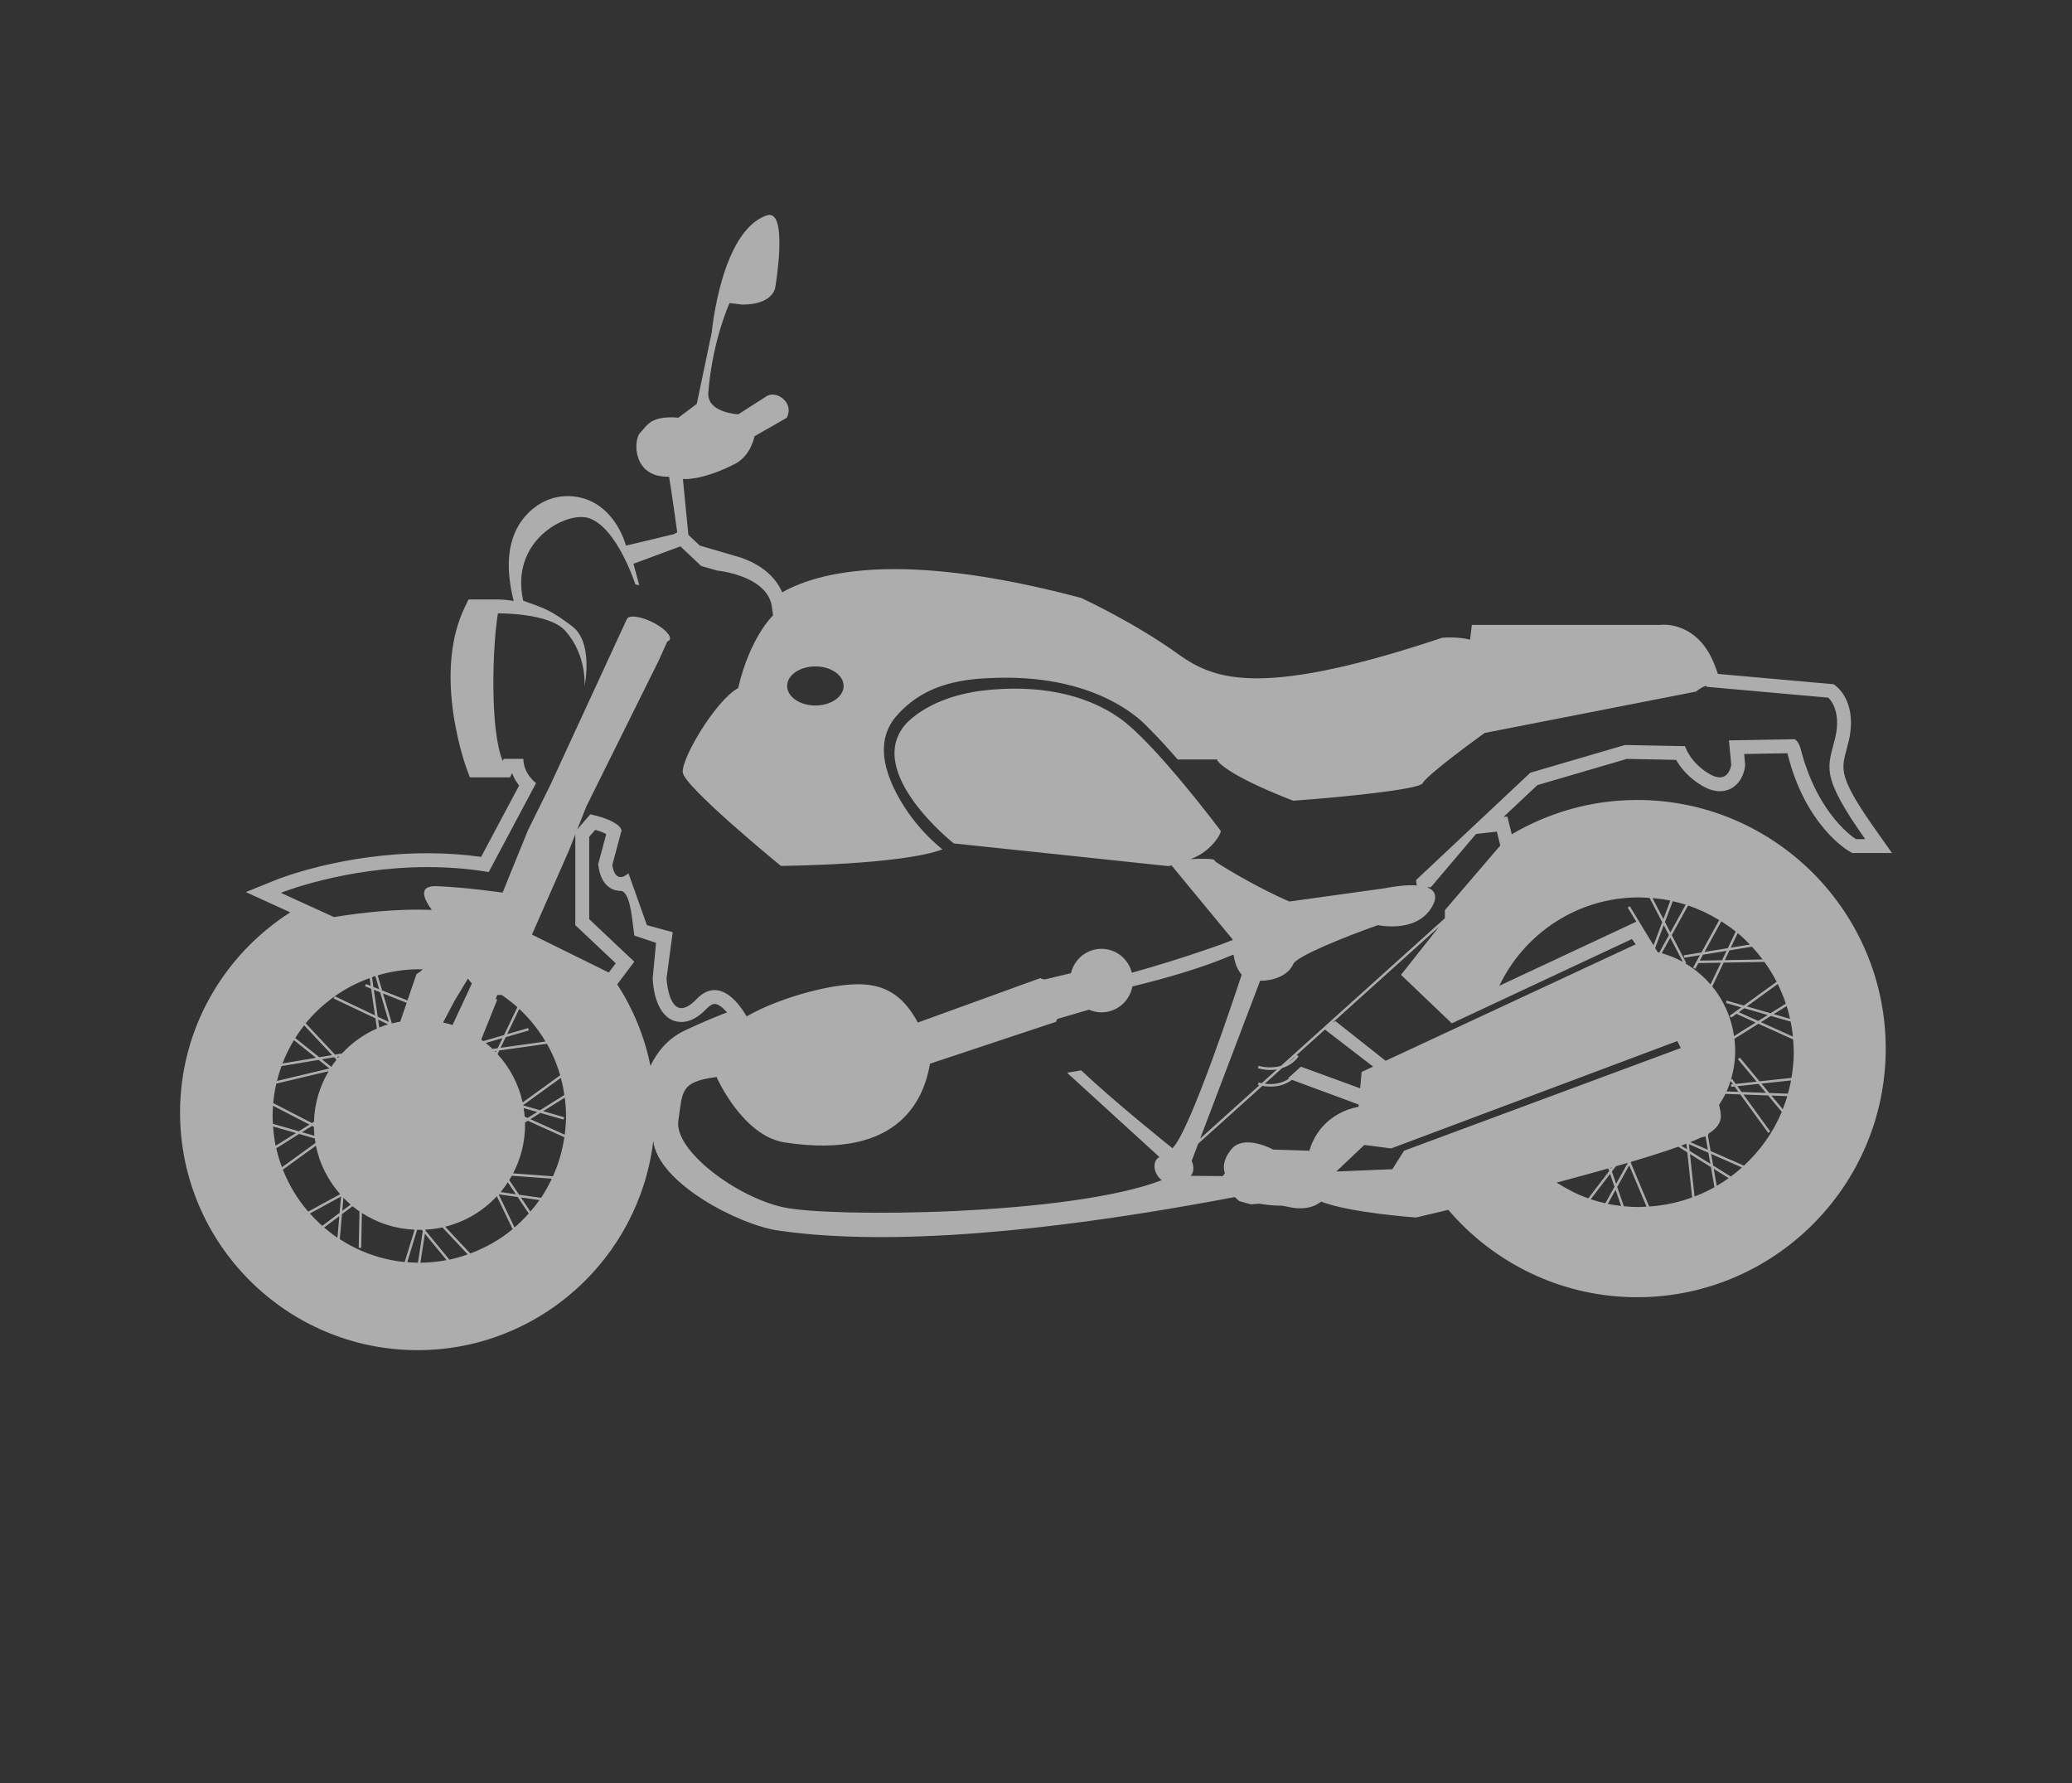 <?xml version="1.0" encoding="utf-8"?>
<!-- Generator: Adobe Illustrator 16.0.0, SVG Export Plug-In . SVG Version: 6.00 Build 0)  -->
<!DOCTYPE svg PUBLIC "-//W3C//DTD SVG 1.1//EN" "http://www.w3.org/Graphics/SVG/1.1/DTD/svg11.dtd">
<svg version="1.1" id="Layer_1" xmlns="http://www.w3.org/2000/svg" xmlns:xlink="http://www.w3.org/1999/xlink" x="0px" y="0px"
	 width="316.176px" height="272.059px" viewBox="0 0 316.176 272.059" enable-background="new 0 0 316.176 272.059"
	 xml:space="preserve">
<rect x="0" y="0" width="316.176" height="272.059" fill="#333333" stroke="none"/>
<g>
	<g>
		<g>
			<g>
				<g>
					<g>
						<g>
							<g>
								<g>
									<g>
										<rect x="0" y="0" fill="none" width="316.176" height="272.059"/>
									</g>
								</g>
							</g>
						</g>
					</g>
				</g>
			</g>
		</g>
	</g>
	<path opacity="0.6" fill="#FFFFFF" d="M249.813,122.055c-6.979,0-13.5,1.927-19.125,5.231l-0.229-0.917l-0.447-1.792l-0.586,0.065
		l5.172-4.857l13.654-3.996l7.514,0.145c0.648,1.137,1.852,2.703,3.99,3.961c0.932,0.546,1.834,0.824,2.676,0.824
		c2.352,0,3.645-1.981,3.848-3.822l0.025-0.215l-0.023-0.217l-0.135-1.427l6.604-0.116c2.684,10.977,9.131,14.783,9.408,14.944
		l0.486,0.28h0.564h1.41h4.088l-2.361-3.338c-5.746-8.113-5.406-9.358-4.596-12.373c0.105-0.396,0.229-0.847,0.344-1.331
		c1.326-5.523-1.439-8.019-1.76-8.284l-0.51-0.425l-0.656-0.057l-17.031-1.521c-0.148-0.458-0.34-0.974-0.578-1.564
		c-2.203-5.515-6.408-5.942-7.646-5.942c-0.256,0-0.467,0.015-0.617,0.031h-26.826h-1.871l-0.227,1.859
		c-0.018,0.13-0.033,0.262-0.051,0.396c-0.816-0.212-1.824-0.34-3.068-0.34c-0.527,0-0.887,0.023-0.926,0.029l-0.264,0.018
		l-0.254,0.086c-12.32,4.104-21.477,6.103-27.986,6.103c-5.748,0-8.971-1.479-12.043-3.698c-6.434-4.646-14.287-8.331-14.619-8.485
		l-0.17-0.078l-0.18-0.049c-10.88-2.887-20.402-4.353-28.305-4.353c-8.692,0-14.015,1.774-17.155,3.54
		c-1.326-3.151-4.425-4.658-6.334-5.309l-6.246-1.828l-1.491-1.412l-0.24-0.227l-0.834-8.518c0,0,2.783,0.339,7.929-2.292
		c2.48-1.269,2.996-4.229,2.996-4.229l4.933-2.819c1.159-2.317-1.524-4.16-2.993-3.349l-4.407,2.82c0,0-4.837-0.196-4.581-3.348
		c0.653-8.061,3.247-13.624,3.247-13.624c0.021,0,1.9,0.233,1.92,0.233c4.817,0,5.054-2.644,5.054-2.644s1.894-11.039-0.888-11.039
		c-0.156,0-0.329,0.045-0.521,0.114c-6.891,2.481-8.284,17.797-8.284,17.797l-2.291,10.925l-2.818,2.114
		c-0.347-0.044-0.678-0.065-0.991-0.065c-3.351,0-3.747,1.243-4.824,2.356s-1.188,6.891,4.405,6.696
		c0.396,2.354,0.971,6.471,1.247,8.494l-0.518,0.282l-7.276,1.743l-0.06-0.088c0,0-1.308-5.179-5.865-6.919
		c-2.504-0.955-6.376-0.944-9.407,2.453c-2.093,2.349-2.915,5.601-2.449,9.669c0.115,0.987,0.306,2.157,0.632,3.335
		c-0.899-0.158-1.72-0.228-2.408-0.228h-3.17h-1.329l-0.576,1.196c-2.203,4.573-2.414,9.856-1.963,14.353l-0.002,0.014l0.007,0.026
		c0.559,5.521,2.112,9.845,2.23,10.164l0.206,0.559l0.305,0.826h1.473h3.35h1.305l0.32-0.642c0.281,0.758,0.676,1.391,1.067,1.89
		l-5.794,10.884c-2.654-0.368-5.4-0.555-8.186-0.555c-12.932,0-22.75,3.916-23.162,4.082l-4.555,1.844l4.47,2.041l2.307,1.053
		c-10.094,6.443-16.818,17.713-16.818,30.549c0,19.985,16.261,36.247,36.249,36.247c18.513,0,33.805-13.963,35.96-31.902
		c0.798,6.466,13.095,12.769,18.976,13.636c12.645,1.864,33.939,1.699,69.764-5.093l0.689,0.621l1.832,0.503
		c0,0,0.496-0.084,1.301-0.106c1,0.179,2.092,0.301,3.32,0.295c0.271,0.05,0.545,0.081,0.816,0.145
		c0.723,0.175,1.406,0.259,2.033,0.259c1.426,0,2.457-0.435,3.18-1.024c4.447,1.739,14.486,2.424,14.486,2.424l0.299-0.067
		c0.045-0.011,1.824-0.425,4.619-1.099c6.963,8.145,17.289,13.333,28.818,13.333c20.918,0,37.934-17.015,37.934-37.93
		S270.731,122.055,249.813,122.055z M273.596,158.165l-4.893-2.209l1.525-0.955l3.02,0.869
		C273.401,156.624,273.518,157.389,273.596,158.165z M268.293,155.77l-2.963-1.336l0.834-0.604l3.58,1.031L268.293,155.77z
		 M273.149,155.449l-2.49-0.718l1.982-1.243C272.842,154.131,273.004,154.785,273.149,155.449z M272.508,153.131l-2.334,1.461
		l-3.621-1.041l4.717-3.413C271.746,151.104,272.166,152.098,272.508,153.131z M271.106,149.793l-5.01,3.626l-2.619-0.754
		l-0.102,0.362l2.332,0.671l-0.771,0.557l-0.02-0.008l-0.014,0.034l-0.959,0.693l0.221,0.303l0.814-0.59l2.932,1.323l-3.307,2.071
		c-0.41-2.849-1.578-5.448-3.32-7.574l1.734-3.636l6.225-0.111C269.936,147.722,270.561,148.732,271.106,149.793z M264.174,165.824
		l0.512-0.054l0.594,0.817l-1.812-0.064c0.229-0.521,0.438-1.048,0.607-1.595l0.355,0.491l-0.297,0.031L264.174,165.824z
		 M265.114,165.724l3.227-0.348l1.141,1.368l-3.725-0.137L265.114,165.724z M262.78,146.502l-3.406,0.062l0.494-0.903l3.592-0.586
		L262.78,146.502z M268.965,146.391l-5.768,0.104L263.91,145l3.424-0.56C267.912,145.06,268.455,145.712,268.965,146.391z
		 M267.033,144.11l-2.926,0.479l1.059-2.223C265.823,142.913,266.44,143.498,267.033,144.11z M264.864,142.131l-1.207,2.53
		l-3.557,0.583l2.562-4.672C263.426,141.054,264.162,141.57,264.864,142.131z M262.342,140.378l-2.715,4.94l-2.688,0.44l0.059,0.37
		l2.398-0.391l-0.457,0.834h-0.021v0.038l-0.566,1.033l0.328,0.182l0.484-0.883l3.434-0.062l-1.584,3.32
		c-1.1-1.274-2.402-2.362-3.861-3.225l0.145-0.074l-2.201-4.229l2.494-4.517C259.268,138.718,260.854,139.472,262.342,140.378z
		 M257.936,174.256c0.588-0.235,1.129-0.463,1.58-0.679c0.014-0.005,0.029-0.013,0.043-0.021l0.697-0.184l0.361,2.062
		L257.936,174.256z M260.696,175.877l0.297,1.69l-3.162-1.973l-0.111-1.025L260.696,175.877z M254.877,143.069l1.922,3.692
		c-1.01-0.56-2.092-1.002-3.225-1.328L254.877,143.069z M253.198,145.337c-0.08-0.023-0.162-0.044-0.244-0.064l-0.387-0.638
		l1.312-3.487l0.791,1.52L253.198,145.337z M257.424,175.344l-0.887-0.552c-0.062,0.023-0.129,0.047-0.191,0.069
		c0.34-0.124,0.682-0.245,0.986-0.364L257.424,175.344z M257.233,138.025l-2.344,4.246l-0.83-1.595l1.195-3.175
		C255.922,137.652,256.586,137.82,257.233,138.025z M254.887,137.407l-1.062,2.82l-1.668-3.209
		C253.08,137.1,253.994,137.222,254.887,137.407z M250.094,136.916c0.549,0,1.088,0.043,1.629,0.083l1.924,3.7l-1.328,3.527
		l-3.621-5.959l-0.322,0.194l1.314,2.162l0.035-0.016l-1.598,0.749l-19.34,9.049C232.59,142.445,240.698,136.916,250.094,136.916z
		 M196.688,164.582c-1.301,0.864-2.758,0.889-3.689,0.766l2.662-2.397c0.883-0.277,1.777-0.787,2.504-1.776l-0.293-0.215
		l4.311-3.882l7.35,5.658l-1.756,0.818l-0.225,2.496l-9.041-3.307l-1.979,1.781L196.688,164.582z M192.178,165.581l-9.043,8.142
		l9.102-23.95l0.053-0.14c2.377,0.005,4.398-0.999,5.049-2.54c0.502-1.199,7.975-4.2,12.92-5.94c0.23,0.044,0.957,0.17,1.914,0.189
		c2.166,0.035,5.045-0.487,6.459-3.201c0.422-0.811,0.479-1.481,0.174-2c-0.195-0.326-0.541-0.572-1.016-0.75l0.574-0.05
		l6.873-8.104l3.172-0.353l0.529,2.114l-8.457,9.868v1.23l-18.602,16.748l-6.414,5.777c-1.723,0.513-3.379,0.008-3.402,0
		l-0.119,0.357c0.016,0.005,0.828,0.268,1.918,0.268c0.314,0,0.652-0.026,1-0.084l-2.342,2.11c-0.264-0.056-0.449-0.108-0.457-0.11
		l-0.119,0.357C191.949,165.522,192.043,165.548,192.178,165.581z M197.74,161.078c-0.34,0.427-0.717,0.746-1.109,1L197.74,161.078z
		 M203.774,155.788l-0.418,0.232l16.227-14.609l-5.799,7.323l7.752,7.4l27.49-12.864c0,0,0.217,0.306,0.568,0.812l-38.158,17.767
		L203.774,155.788z M124.421,101.676c2.38,0,4.309,1.336,4.309,2.983s-1.929,2.983-4.309,2.983s-4.31-1.336-4.31-2.983
		S122.041,101.676,124.421,101.676z M42.858,136.225c0,0,9.702-3.929,22.37-3.929c2.98,0,6.127,0.218,9.348,0.753l7.225-13.568
		c0,0-1.937-1.409-1.937-3.698h-2.996l-0.16,0.321c-2.031-4.94-1.521-17.948-0.723-22.526c0,0,7.75-0.106,10.235,2.628
		c3.362,3.698,2.98,8.476,2.98,8.476s1.412-6.653-1.902-9.139c-3.388-2.541-4.109-2.685-7.458-3.895
		c-2.071-9.233,6.67-13.721,10.026-12.595c4.314,1.447,7.09,10.12,7.09,10.12l0.589,0.112l-0.884-3.272l7.167-2.654l3.17,2.997
		l2.468,0.701c0,0,7.397,0.707,8.281,5.288c0.066,0.349,0.158,1.098,0.215,1.551c0,0-3.485,3.222-5.324,11.084
		c-3.381,1.833-8.653,10.673-8.457,12.861c0.199,2.191,14.977,14.273,14.977,14.273s18.355-0.145,24.663-2.527
		c0,0-4.816-3.553-7.623-9.772c-2.346-5.197-1.205-8.483,0.538-10.506c4.496-5.231,10.636-5.772,15.479-5.898
		c15.902-0.412,22.484,7.098,22.865,7.473c1.594,1.572,3.141,3.279,4.627,4.99h6.006l0.039,0.129
		c0.008,0.016,0.893,2.009,11.582,6.165c7.379-0.531,19.223-1.717,19.74-2.659c0.77-1.406,9.092-7.403,9.445-7.66l0.076-0.031
		l32.184-6.295c0.086-0.096,1.621-1.214,1.666-0.736l18.533,1.655c0,0,2.115,1.76,1.059,6.166c-1.059,4.407-2.465,5.466,4.582,15.42
		h-1.41c0,0-5.811-3.48-8.459-13.833c-0.279-1.093-0.881-1.408-0.881-1.408l-10.045,0.175l0.355,3.701c0,0-0.219,1.941-1.748,1.941
		c-0.426,0-0.951-0.149-1.604-0.531c-2.992-1.764-3.697-4.231-3.697-4.231l-9.164-0.176l-14.449,4.229l-17.445,16.389l0.117,0.816
		c-0.16-0.01-0.299-0.034-0.473-0.037c-2.035-0.036-4.289,0.438-4.367,0.456l-14.59,2.028c-5.314-2.269-11.318-6.031-11.344-6.135
		c-0.061-0.251-0.291-0.365-1.479-0.386c-0.65-0.013-1.484,0.013-2.293,0.046c3.125-1.03,4.855-4.055,4.615-4.339
		c-0.072-0.083-9.982-13.333-15.389-17.153c-5.406-3.817-12.706-5.15-20.741-4.236c-8.033,0.917-11.538,4.687-11.971,5.189
		c-6.31,7.336,7.381,18.15,7.389,18.15c0.04-0.014,32.821,3.47,32.821,3.47s0.121-0.039,0.295-0.096
		c0.031-0.011,0.061-0.021,0.096-0.034l9.32,11.29c-0.002,0.034,0,0.113-0.002,0.163c-0.158,0.005-0.32,0.041-0.486,0.135
		c-0.334,0.182-7.471,2.758-14.873,4.801c-0.529-2.095-2.395-3.651-4.635-3.651c-2.266,0-4.154,1.59-4.66,3.722l-3.994,0.95
		c0,0-0.484-0.06-0.533-0.119l-0.086-0.104l-18.75,6.801c-1.813-3.305-4.217-5.845-9.09-5.845c-4.728,0-12.535,2.292-17.037,4.91
		c-0.677-1.181-2.544-4.017-4.9-4.02c-0.859,0-1.787,0.387-2.74,1.378c-0.952,0.991-1.709,1.375-2.307,1.375
		c-2.063,0-2.276-4.547-2.276-4.547l0.946-7.038l-3.939-1.07l-2.82-7.926c0,0-0.585,0.585-1.201,0.585
		c-0.506,0-1.028-0.391-1.264-1.82l1.409-5.285c0,0,0-1.411-4.761-2.468l-1.995,2.302l1.367-3.457l11.101-22.378l1.271-2.831
		c0.179-0.06,0.308-0.152,0.37-0.282c0.301-0.621-0.914-1.833-2.714-2.708c-1.802-0.873-3.505-1.078-3.806-0.456
		c-0.021,0.041-0.035,0.085-0.042,0.129c-0.005-0.008-0.011-0.014-0.015-0.019L83.99,119.737l-3.438,6.961l-3.858,9.49
		c0,0-5.639-0.808-10.044-0.984c-3.109-0.125-1.795,2.225-0.753,3.62c-0.664-0.023-1.349-0.036-2.063-0.036
		c-3.604,0-7.868,0.315-12.87,1.135L42.858,136.225z M80.06,170.362c-0.034-0.438-0.091-0.87-0.159-1.298l2.073,0.596l-1.452,0.912
		L80.06,170.362z M80.141,170.81l-0.057,0.036c-0.001-0.021-0.003-0.041-0.003-0.062L80.141,170.81z M79.839,168.656
		c-0.002-0.013-0.004-0.028-0.007-0.044l5.75-4.159c0.229,0.853,0.408,1.723,0.536,2.612l-3.717,2.328L79.839,168.656z
		 M79.751,168.205c-0.609-2.803-1.96-5.325-3.827-7.371l0.27-0.561l7.261-1.018c0.854,1.501,1.536,3.112,2.026,4.805L79.751,168.205
		z M77.493,180.388l1.222,1.823l-2.326-0.329C76.787,181.408,77.153,180.908,77.493,180.388z M75.155,160.037
		c-0.332-0.315-0.674-0.622-1.03-0.909l2.559-0.746l-0.741,1.547L75.155,160.037z M75.747,160.335l-0.097,0.199
		c-0.051-0.054-0.097-0.111-0.148-0.166L75.747,160.335z M75.643,152.414l0.24-0.606h0.674c0.835,0.572,1.644,1.184,2.394,1.859
		l-2.048,4.263l-3.154,0.916c-0.105-0.08-0.208-0.157-0.315-0.235l2.446-6.101L75.643,152.414z M76.388,159.866l0.781-1.623
		l3.531-1.028l-0.104-0.36l-3.21,0.932l1.854-3.855c1.559,1.456,2.906,3.129,4.001,4.975L76.388,159.866z M72.008,150.047
		l-2.95,6.336c-0.471-0.155-0.962-0.256-1.45-0.367l1.756-3.325l2.045-3.39C71.565,149.545,71.757,149.793,72.008,150.047z
		 M57.632,155.117l-0.591-4.104l0.96,0.381l1.337,4.536L57.632,155.117z M59.218,156.287c-0.459,0.14-0.907,0.309-1.348,0.487
		l-0.175-1.212L59.218,156.287z M52.183,160.729l-1.057,0.176l-4.482-4.774c1.282-1.569,2.78-2.952,4.438-4.126l-0.159,0.338
		l6.366,3.026l0.224,1.56C55.478,157.816,53.674,159.123,52.183,160.729z M53.506,183.781l-1.276,0.958l0.176-1.994
		C52.755,183.107,53.122,183.451,53.506,183.781z M51.774,161.177c-0.062,0.072-0.132,0.14-0.192,0.212l-0.146-0.155L51.774,161.177
		z M50.989,161.309l0.359,0.384c-0.275,0.349-0.542,0.706-0.789,1.077l-1.438-1.147L50.989,161.309z M48.727,161.309l-3.678-2.934
		c0.423-0.671,0.875-1.318,1.364-1.938l4.267,4.542L48.727,161.309z M56.636,150.853l0.587,4.071l-6.139-2.922
		c1.627-1.152,3.414-2.082,5.32-2.771l0.172,1.19l-0.733-0.289l-0.14,0.349L56.636,150.853z M56.764,149.1
		c0.17-0.06,0.334-0.133,0.505-0.188l0.596,2.023l-0.887-0.353L56.764,149.1z M58.444,151.57l3.611,1.433l-0.983,2.877
		c-0.43,0.082-0.862,0.15-1.279,0.261L58.444,151.57z M58.309,151.112l-0.678-2.297c2.016-0.598,4.146-0.933,6.352-0.933
		c0.182,0,0.356,0.021,0.536,0.026c-0.558,0.469-0.971,0.73-0.971,0.73l-1.371,4.005L58.309,151.112z M44.851,158.701l3.378,2.693
		l-5.127,0.861C43.581,161.013,44.168,159.827,44.851,158.701z M42.954,162.66l5.67-0.952l1.642,1.31l-7.998,1.901
		C42.456,164.15,42.687,163.396,42.954,162.66z M42.162,165.33l7.995-1.898c-1.357,2.273-2.166,4.904-2.247,7.72l-0.312,0.196
		l-5.905-3.048C41.782,167.287,41.941,166.299,42.162,165.33z M47.974,173.288l-1.896-0.547l1.535-0.961l0.287,0.148
		C47.911,172.384,47.928,172.84,47.974,173.288z M41.593,170.274c0-0.528,0.043-1.044,0.079-1.562l5.555,2.866l-1.632,1.023
		l-3.94-1.135C41.632,171.069,41.593,170.678,41.593,170.274z M41.674,171.866l3.491,1.005l-3.107,1.946
		C41.859,173.855,41.745,172.865,41.674,171.866z M42.156,175.198l3.492-2.188l2.39,0.687c0.03,0.233,0.064,0.464,0.104,0.691
		l-5.114,3.7C42.676,177.151,42.38,176.191,42.156,175.198z M43.162,178.454l5.045-3.652c0.567,2.803,1.878,5.33,3.701,7.396
		l-4.876,2.662C45.404,182.97,44.092,180.81,43.162,178.454z M51.491,188.845c-0.71-0.479-1.38-1.007-2.029-1.561l2.318-1.738
		L51.491,188.845z M49.178,187.025c-0.667-0.588-1.295-1.217-1.886-1.88l4.749-2.592l-0.217,2.488L49.178,187.025z M51.85,189.063
		l0.335-3.822l1.611-1.207c0.34,0.278,0.695,0.542,1.058,0.793l-0.116,5.557l0.376,0.009l0.112-5.327
		c2.334,1.515,5.083,2.43,8.038,2.549l-1.509,4.938C58.128,192.191,54.76,190.95,51.85,189.063z M62.143,192.572l1.507-4.938
		c0.091,0,0.18,0.014,0.271,0.014c0.028,0,0.057-0.006,0.085-0.006c0.029,0,0.057,0.006,0.086,0.006
		c0.087,0,0.169-0.011,0.254-0.014l0.169,0.205l-0.74,4.816C63.225,192.65,62.682,192.615,62.143,192.572z M64.154,192.656
		l0.681-4.428l3.312,4.032C66.85,192.507,65.518,192.647,64.154,192.656z M68.57,192.189l-3.659-4.457l0.02-0.127
		c0.88-0.047,1.745-0.152,2.583-0.334l3.864,4.112C70.466,191.704,69.534,191.986,68.57,192.189z M71.761,191.243l-3.833-4.081
		c3.073-0.759,5.795-2.4,7.887-4.648l2.409,5.026C76.312,189.119,74.126,190.364,71.761,191.243z M78.513,187.276l-2.424-5.057
		l2.903,0.409l1.687,2.514C80.004,185.901,79.285,186.618,78.513,187.276z M80.939,184.858l-1.445-2.159l2.818,0.397
		C81.883,183.707,81.425,184.293,80.939,184.858z M82.564,182.755l-3.353-0.474l-1.504-2.246c0.134-0.215,0.272-0.427,0.396-0.649
		l6.097,0.448C83.72,180.849,83.186,181.833,82.564,182.755z M84.377,179.472l-6.081-0.448c1.161-2.22,1.828-4.736,1.828-7.408
		c0-0.114-0.014-0.229-0.017-0.342l0.442-0.277l5.565,2.512C85.81,175.603,85.222,177.605,84.377,179.472z M86.175,173.122
		l-5.243-2.367l1.526-0.956l3.533,1.019l0.105-0.36l-3.211-0.924l3.295-2.064c0.116,0.92,0.195,1.852,0.195,2.805
		C86.376,171.242,86.294,172.187,86.175,173.122z M81.17,142.598l5.638-12.815l0.983-2.492v13.864l6.17,5.816l-1.06,1.411
		L81.17,142.598z M99.254,162.619c-0.903-4.504-2.658-8.693-5.064-12.43l-0.647,0.865l1.051-1.406l1.059-1.409l1.135-1.512
		l-1.375-1.295l-5.503-5.189v-12.569l0.919-1.064c0.829,0.241,1.357,0.471,1.679,0.645l-1.119,4.192l-0.116,0.446l0.075,0.447
		c0.539,3.24,2.522,3.587,3.351,3.587c1.383,0,1.732,4.006,1.925,5.497l0.168,1.318l1.258,0.419l2.059,0.687l-0.496,5.215
		l-0.017,0.147l0.008,0.15c0.147,3.173,1.378,6.565,4.387,6.565c1.27,0,2.524-0.664,3.832-2.025
		c0.319-0.332,0.787-0.728,1.215-0.728c0.567,0,1.271,0.563,1.908,1.297c-1.507,0.564-3.64,1.435-6.43,2.747
		C101.917,158.438,100.286,160.486,99.254,162.619z M176.922,176.532c-1.209,0.632-0.877,2.62,0.365,3.531
		c-14.115,5.431-50.496,5.713-57.73,4.142c-7.234-1.572-16.722-8.717-16.047-13.217c0.667-4.451,0.208-5.959,5.906-6.671
		l-0.022,0.119c0,0,3.938,8.882,10.345,9.868c18.022,2.776,21.336-7.225,22.176-12.015l19.253-6.396l0.02-0.106
		c0.08-0.396,0.35-0.376,0.35-0.376l4.633-1.362c0.586,0.26,1.232,0.407,1.914,0.407c2.348,0,4.295-1.704,4.711-3.951
		c5.137-1.241,10.746-2.858,15.43-4.866c0.166,1.098,0.531,2.284,1.25,3.069c-0.611,1.871-7.836,23.854-10.564,26.481
		c-1.08-0.865-9.004-7.222-13.859-11.818l-0.062-0.062l-2.166,0.359L176.922,176.532z M199.805,175.569l-5.529-0.176
		c0,0-4.455-2.468-6.418,0c-1.334,1.681-1.182,2.937-0.947,3.576c-0.061,0.137-0.168,0.3-0.334,0.475l-4.885-0.045
		c0.074-0.09,0.156-0.176,0.211-0.279c0.418-0.823,0.066-1.732-0.059-2.002l0.998-2.626l9.793-8.817
		c0.328,0.058,0.744,0.112,1.227,0.112c0.99,0,2.215-0.216,3.287-1.033l10.18,3.771l-0.031,0.352
		C207.297,168.875,201.59,169.58,199.805,175.569z M214.252,175.569l-1.783,2.82l-8.562,0.353l4.281-4.053l4.102,0.528l43.66-16.381
		c0.131,0.257,0.312,0.618,0.531,1.064L214.252,175.569z M246.576,177.944c0.627-0.182,1.234-0.357,1.824-0.531l-1.789,3.212
		l-0.646-1.881L246.576,177.944z M245.819,178.317l-0.049-0.145c0.066-0.019,0.137-0.039,0.203-0.058L245.819,178.317z
		 M237.528,180.43c-0.115,0.03-0.23,0.06-0.348,0.09c0.539-0.143,1.08-0.284,1.617-0.428c2.408-0.639,4.57-1.24,6.611-1.816
		l0.139,0.4l-3.182,4.159C240.641,182.235,239.043,181.39,237.528,180.43z M242.735,182.972l2.957-3.871l0.676,1.963l-1.404,2.52
		C244.205,183.415,243.463,183.21,242.735,182.972z M245.338,183.679l1.193-2.142l0.844,2.455
		C246.688,183.912,246.006,183.817,245.338,183.679z M250.094,184.161c-0.777,0-1.547-0.044-2.305-0.117l-1.014-2.946l1.834-3.292
		l2.646,6.296C250.867,184.122,250.487,184.161,250.094,184.161z M251.655,184.08l-2.811-6.691l0.07-0.129
		c1.998-0.596,3.824-1.158,5.346-1.668c0.662-0.223,1.264-0.433,1.832-0.637l1.383,0.862l0.738,6.875
		C256.145,183.453,253.946,183.93,251.655,184.08z M258.576,182.561l-0.695-6.489l3.199,1.994l0.537,3.073
		C260.647,181.686,259.629,182.154,258.576,182.561z M261.961,180.929l-0.455-2.6l2.281,1.422
		C263.198,180.173,262.59,180.565,261.961,180.929z M264.11,179.51l-2.689-1.678l-0.312-1.774l4.701,2.067
		C265.264,178.614,264.698,179.075,264.11,179.51z M266.115,177.848l-5.086-2.232l-0.41-2.346l0.104-0.326
		c0.977-0.594,1.947-1.477,1.867-2.838c-0.025-0.438-0.127-0.964-0.271-1.536c0.344-0.543,0.693-1.088,0.969-1.675l2.275,0.085
		l4.268,5.878l0.299-0.221l-4.092-5.642l3.768,0.14l2.084,2.505C270.573,172.781,268.58,175.564,266.115,177.848z M272.039,169.233
		l-1.732-2.079l2.428,0.088C272.533,167.92,272.297,168.583,272.039,169.233z M272.83,166.865l-2.85-0.104l-1.193-1.435l4.518-0.483
		C273.178,165.53,273.016,166.203,272.83,166.865z M273.364,164.458l-4.865,0.525l-3.006-3.613l-0.287,0.238l2.848,3.421
		l-3.193,0.345l-0.553-0.764l-0.182,0.132c0.422-1.408,0.654-2.897,0.654-4.443c0-0.614-0.045-1.217-0.113-1.811l3.656-2.294
		l5.297,2.391c0.053,0.646,0.098,1.294,0.098,1.955C273.717,161.878,273.578,163.181,273.364,164.458z"/>
</g>
</svg>
